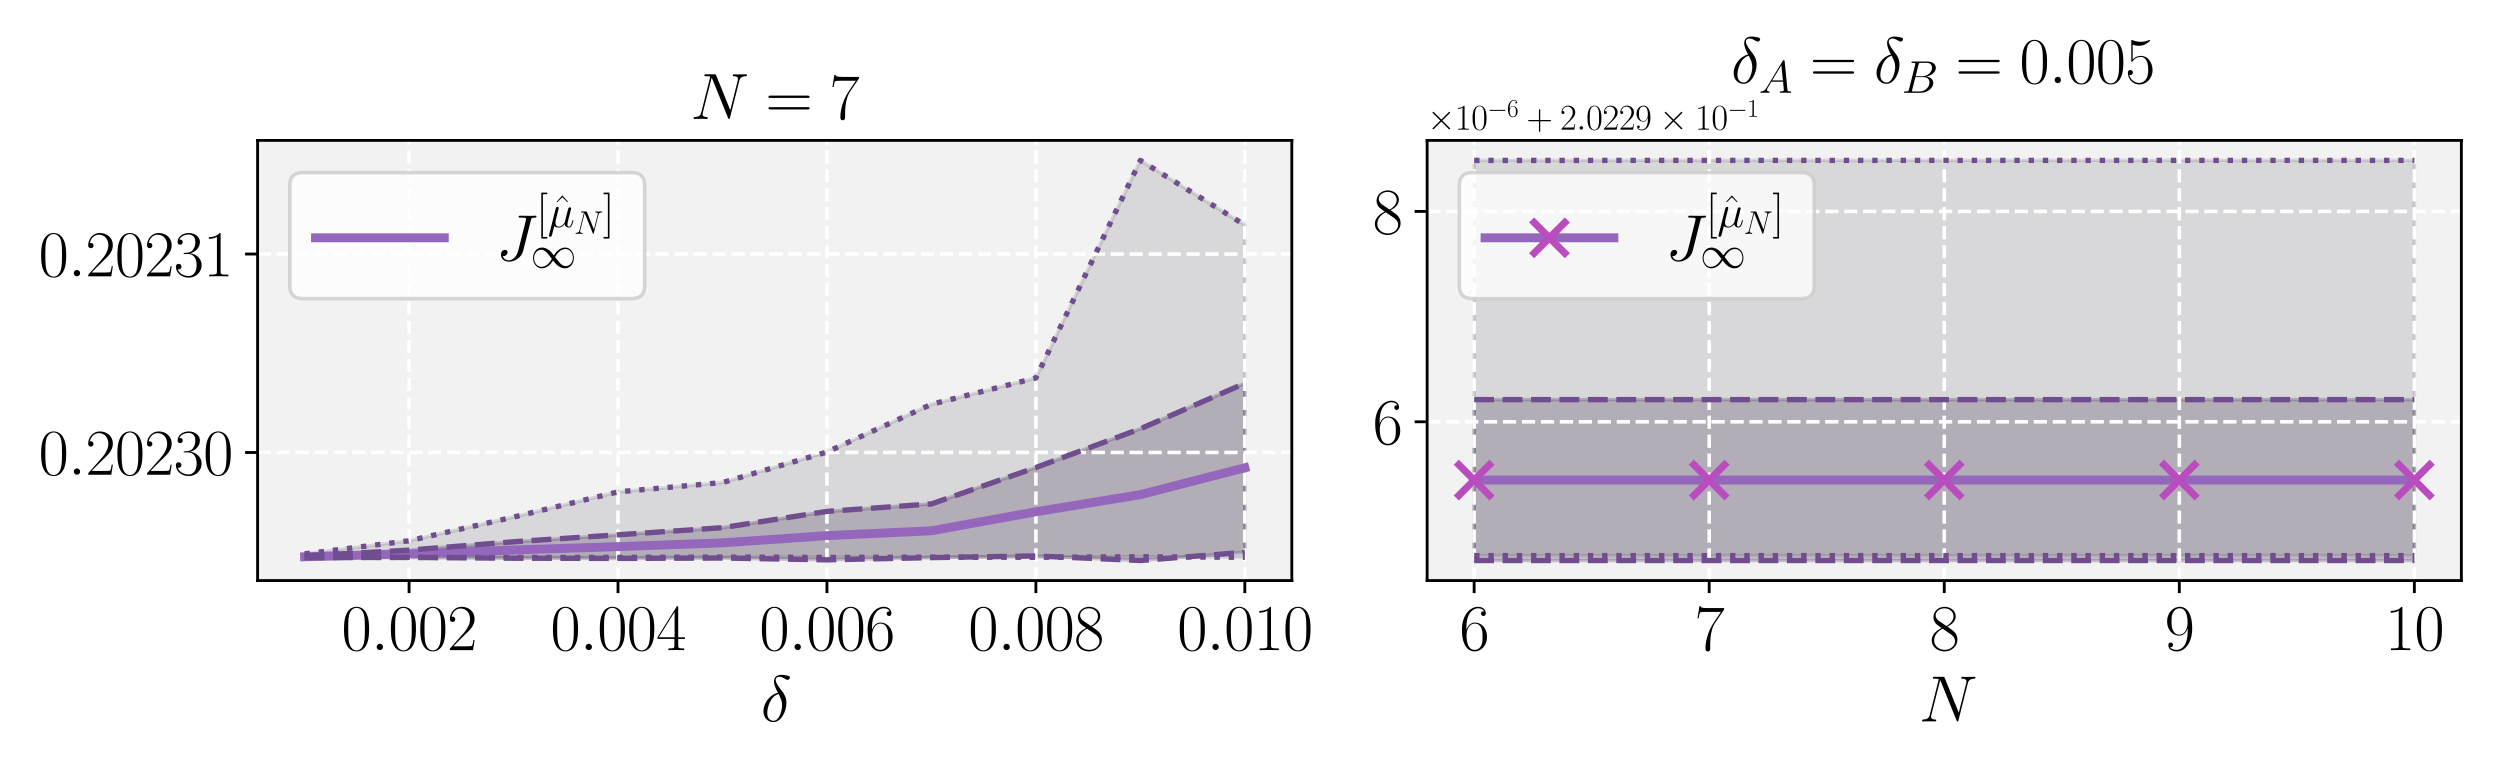 <?xml version="1.0" encoding="utf-8" standalone="no"?>
<!DOCTYPE svg PUBLIC "-//W3C//DTD SVG 1.1//EN"
        "http://www.w3.org/Graphics/SVG/1.1/DTD/svg11.dtd">
<svg xmlns:xlink="http://www.w3.org/1999/xlink" width="698.991pt" height="216pt" viewBox="0 0 698.991 216"
     xmlns="http://www.w3.org/2000/svg" version="1.1">
    <defs>
        <style type="text/css">*{stroke-linejoin: round; stroke-linecap: butt}</style>
    </defs>
    <g id="figure_1">
        <g id="patch_1">
            <path d="M 0 216
L 698.991 216 
L 698.991 0 
L 0 0 
z
" style="fill: #ffffff"/>
        </g>
        <g id="axes_1">
            <g id="patch_2">
                <path d="M 72.023 162.317
L 361.191 162.317 
L 361.191 39.256 
L 72.023 39.256 
z
" style="fill: #f2f2f2"/>
            </g>
            <g id="PolyCollection_1">
                <defs>
                    <path id="me12cb86f94" d="M 85.167 -60.552
L 85.167 -60.111 
L 114.376 -60.15 
L 143.585 -59.923 
L 172.794 -59.869 
L 202.003 -59.977 
L 231.212 -59.471 
L 260.421 -60.09 
L 289.63 -60.559 
L 318.838 -59.276 
L 348.047 -61.599 
L 348.047 -108.825 
L 348.047 -108.825 
L 318.838 -96.124 
L 289.63 -85.285 
L 260.421 -75.104 
L 231.212 -73.015 
L 202.003 -68.464 
L 172.794 -66.467 
L 143.585 -64.523 
L 114.376 -62.183 
L 85.167 -60.552 
z
" style="stroke: #4a345e; stroke-opacity: 0.25"/>
                </defs>
                <g clip-path="url(#p06b881991a)">
                    <use xlink:href="#me12cb86f94" x="0" y="216"
                         style="fill: #4a345e; fill-opacity: 0.25; stroke: #4a345e; stroke-opacity: 0.25"/>
                </g>
            </g>
            <g id="PolyCollection_2">
                <defs>
                    <path id="m1a2df7c829" d="M 85.167 -61.144
L 85.167 -60.144 
L 114.376 -60.16 
L 143.585 -60.147 
L 172.794 -60.153 
L 202.003 -60.238 
L 231.212 -60.16 
L 260.421 -60.217 
L 289.63 -60.178 
L 318.838 -60.336 
L 348.047 -60.175 
L 348.047 -153.079 
L 348.047 -153.079 
L 318.838 -171.15 
L 289.63 -110.318 
L 260.421 -102.959 
L 231.212 -89.608 
L 202.003 -81.082 
L 172.794 -78.477 
L 143.585 -71.427 
L 114.376 -64.804 
L 85.167 -61.144 
z
" style="stroke: #251a2f; stroke-opacity: 0.125"/>
                </defs>
                <g clip-path="url(#p06b881991a)">
                    <use xlink:href="#m1a2df7c829" x="0" y="216"
                         style="fill: #251a2f; fill-opacity: 0.125; stroke: #251a2f; stroke-opacity: 0.125"/>
                </g>
            </g>
            <g id="matplotlib.axis_1">
                <g id="xtick_1">
                    <g id="line2d_1">
                        <path d="M 114.376 162.317
L 114.376 39.256 
" clip-path="url(#p06b881991a)" style="fill: none; stroke-dasharray: 3.7,1.6; stroke-dashoffset: 0; stroke: #ffffff"/>
                    </g>
                    <g id="line2d_2">
                        <defs>
                            <path id="me70dc3db32" d="M 0 0
L 0 3.5 
" style="stroke: #000000; stroke-width: 0.8"/>
                        </defs>
                        <g>
                            <use xlink:href="#me70dc3db32" x="114.376" y="162.317"
                                 style="stroke: #000000; stroke-width: 0.8"/>
                        </g>
                    </g>
                    <g id="text_1">
                        <!-- $\mathdefault{0.002}$ -->
                        <g transform="translate(95.489 181.771) scale(0.18 -0.18)">
                            <defs>
                                <path id="CMR17-30" d="M 2688 2038
C 2688 2430 2682 3099 2413 3613 
C 2176 4063 1798 4224 1466 4224 
C 1158 4224 768 4082 525 3620 
C 269 3137 243 2539 243 2038 
C 243 1671 250 1112 448 623 
C 723 -39 1216 -128 1466 -128 
C 1760 -128 2208 -7 2470 604 
C 2662 1048 2688 1568 2688 2038 
z
M 1466 -26 
C 1056 -26 813 328 723 816 
C 653 1196 653 1749 653 2109 
C 653 2604 653 3015 736 3407 
C 858 3954 1216 4121 1466 4121 
C 1728 4121 2067 3947 2189 3420 
C 2272 3054 2278 2623 2278 2109 
C 2278 1691 2278 1176 2202 797 
C 2067 96 1690 -26 1466 -26 
z
" transform="scale(0.016)"/>
                                <path id="CMMI12-3a" d="M 1178 307
C 1178 492 1024 620 870 620 
C 685 620 557 467 557 313 
C 557 128 710 0 864 0 
C 1050 0 1178 153 1178 307 
z
" transform="scale(0.016)"/>
                                <path id="CMR17-32" d="M 2669 990
L 2554 990 
C 2490 537 2438 460 2413 422 
C 2381 371 1920 371 1830 371 
L 602 371 
C 832 620 1280 1073 1824 1596 
C 2214 1966 2669 2400 2669 3033 
C 2669 3788 2067 4224 1395 4224 
C 691 4224 262 3603 262 3027 
C 262 2777 448 2745 525 2745 
C 589 2745 781 2783 781 3007 
C 781 3206 614 3264 525 3264 
C 486 3264 448 3257 422 3244 
C 544 3788 915 4057 1306 4057 
C 1862 4057 2227 3616 2227 3033 
C 2227 2477 1901 1998 1536 1583 
L 262 147 
L 262 0 
L 2515 0 
L 2669 990 
z
" transform="scale(0.016)"/>
                            </defs>
                            <use xlink:href="#CMR17-30" transform="scale(0.996)"/>
                            <use xlink:href="#CMMI12-3a" transform="translate(45.69 0) scale(0.996)"/>
                            <use xlink:href="#CMR17-30" transform="translate(72.788 0) scale(0.996)"/>
                            <use xlink:href="#CMR17-30" transform="translate(118.478 0) scale(0.996)"/>
                            <use xlink:href="#CMR17-32" transform="translate(164.169 0) scale(0.996)"/>
                        </g>
                    </g>
                </g>
                <g id="xtick_2">
                    <g id="line2d_3">
                        <path d="M 172.794 162.317
L 172.794 39.256 
" clip-path="url(#p06b881991a)" style="fill: none; stroke-dasharray: 3.7,1.6; stroke-dashoffset: 0; stroke: #ffffff"/>
                    </g>
                    <g id="line2d_4">
                        <g>
                            <use xlink:href="#me70dc3db32" x="172.794" y="162.317"
                                 style="stroke: #000000; stroke-width: 0.8"/>
                        </g>
                    </g>
                    <g id="text_2">
                        <!-- $\mathdefault{0.004}$ -->
                        <g transform="translate(153.907 181.771) scale(0.18 -0.18)">
                            <defs>
                                <path id="CMR17-34" d="M 2150 4147
C 2150 4281 2144 4288 2029 4288 
L 128 1254 
L 128 1088 
L 1779 1088 
L 1779 460 
C 1779 230 1766 166 1318 166 
L 1197 166 
L 1197 0 
C 1402 12 1747 12 1965 12 
C 2182 12 2528 12 2733 0 
L 2733 166 
L 2611 166 
C 2163 166 2150 230 2150 460 
L 2150 1088 
L 2803 1088 
L 2803 1254 
L 2150 1254 
L 2150 4147 
z
M 1798 3723 
L 1798 1254 
L 256 1254 
L 1798 3723 
z
" transform="scale(0.016)"/>
                            </defs>
                            <use xlink:href="#CMR17-30" transform="scale(0.996)"/>
                            <use xlink:href="#CMMI12-3a" transform="translate(45.69 0) scale(0.996)"/>
                            <use xlink:href="#CMR17-30" transform="translate(72.788 0) scale(0.996)"/>
                            <use xlink:href="#CMR17-30" transform="translate(118.478 0) scale(0.996)"/>
                            <use xlink:href="#CMR17-34" transform="translate(164.169 0) scale(0.996)"/>
                        </g>
                    </g>
                </g>
                <g id="xtick_3">
                    <g id="line2d_5">
                        <path d="M 231.212 162.317
L 231.212 39.256 
" clip-path="url(#p06b881991a)" style="fill: none; stroke-dasharray: 3.7,1.6; stroke-dashoffset: 0; stroke: #ffffff"/>
                    </g>
                    <g id="line2d_6">
                        <g>
                            <use xlink:href="#me70dc3db32" x="231.212" y="162.317"
                                 style="stroke: #000000; stroke-width: 0.8"/>
                        </g>
                    </g>
                    <g id="text_3">
                        <!-- $\mathdefault{0.006}$ -->
                        <g transform="translate(212.324 181.771) scale(0.18 -0.18)">
                            <defs>
                                <path id="CMR17-36" d="M 678 2198
C 678 3712 1395 4076 1811 4076 
C 1946 4076 2272 4049 2400 3782 
C 2298 3782 2106 3782 2106 3558 
C 2106 3385 2246 3328 2336 3328 
C 2394 3328 2566 3353 2566 3571 
C 2566 3987 2246 4224 1805 4224 
C 1043 4224 243 3411 243 2011 
C 243 257 966 -128 1478 -128 
C 2099 -128 2688 431 2688 1295 
C 2688 2101 2170 2688 1517 2688 
C 1126 2688 838 2430 678 1979 
L 678 2198 
z
M 1478 25 
C 691 25 691 1212 691 1450 
C 691 1914 909 2585 1504 2585 
C 1613 2585 1926 2585 2138 2140 
C 2253 1889 2253 1624 2253 1302 
C 2253 954 2253 696 2118 438 
C 1978 173 1773 25 1478 25 
z
" transform="scale(0.016)"/>
                            </defs>
                            <use xlink:href="#CMR17-30" transform="scale(0.996)"/>
                            <use xlink:href="#CMMI12-3a" transform="translate(45.69 0) scale(0.996)"/>
                            <use xlink:href="#CMR17-30" transform="translate(72.788 0) scale(0.996)"/>
                            <use xlink:href="#CMR17-30" transform="translate(118.478 0) scale(0.996)"/>
                            <use xlink:href="#CMR17-36" transform="translate(164.169 0) scale(0.996)"/>
                        </g>
                    </g>
                </g>
                <g id="xtick_4">
                    <g id="line2d_7">
                        <path d="M 289.63 162.317
L 289.63 39.256 
" clip-path="url(#p06b881991a)" style="fill: none; stroke-dasharray: 3.7,1.6; stroke-dashoffset: 0; stroke: #ffffff"/>
                    </g>
                    <g id="line2d_8">
                        <g>
                            <use xlink:href="#me70dc3db32" x="289.63" y="162.317"
                                 style="stroke: #000000; stroke-width: 0.8"/>
                        </g>
                    </g>
                    <g id="text_4">
                        <!-- $\mathdefault{0.008}$ -->
                        <g transform="translate(270.742 181.771) scale(0.18 -0.18)">
                            <defs>
                                <path id="CMR17-38" d="M 1741 2289
C 2144 2494 2554 2803 2554 3298 
C 2554 3884 1990 4224 1472 4224 
C 890 4224 378 3800 378 3215 
C 378 3054 416 2777 666 2533 
C 730 2469 998 2276 1171 2154 
C 883 2006 211 1652 211 945 
C 211 282 838 -128 1459 -128 
C 2144 -128 2720 366 2720 1022 
C 2720 1607 2330 1877 2074 2051 
L 1741 2289 
z
M 902 2855 
C 851 2887 595 3086 595 3388 
C 595 3781 998 4076 1459 4076 
C 1965 4076 2336 3716 2336 3298 
C 2336 2700 1670 2359 1638 2359 
C 1632 2359 1626 2359 1574 2398 
L 902 2855 
z
M 2080 1536 
C 2176 1466 2483 1253 2483 861 
C 2483 385 2010 25 1472 25 
C 890 25 448 443 448 951 
C 448 1459 838 1884 1280 2083 
L 2080 1536 
z
" transform="scale(0.016)"/>
                            </defs>
                            <use xlink:href="#CMR17-30" transform="scale(0.996)"/>
                            <use xlink:href="#CMMI12-3a" transform="translate(45.69 0) scale(0.996)"/>
                            <use xlink:href="#CMR17-30" transform="translate(72.788 0) scale(0.996)"/>
                            <use xlink:href="#CMR17-30" transform="translate(118.478 0) scale(0.996)"/>
                            <use xlink:href="#CMR17-38" transform="translate(164.169 0) scale(0.996)"/>
                        </g>
                    </g>
                </g>
                <g id="xtick_5">
                    <g id="line2d_9">
                        <path d="M 348.047 162.317
L 348.047 39.256 
" clip-path="url(#p06b881991a)" style="fill: none; stroke-dasharray: 3.7,1.6; stroke-dashoffset: 0; stroke: #ffffff"/>
                    </g>
                    <g id="line2d_10">
                        <g>
                            <use xlink:href="#me70dc3db32" x="348.047" y="162.317"
                                 style="stroke: #000000; stroke-width: 0.8"/>
                        </g>
                    </g>
                    <g id="text_5">
                        <!-- $\mathdefault{0.010}$ -->
                        <g transform="translate(329.16 181.771) scale(0.18 -0.18)">
                            <defs>
                                <path id="CMR17-31" d="M 1702 4083
C 1702 4217 1696 4224 1606 4224 
C 1357 3927 979 3833 621 3820 
C 602 3820 570 3820 563 3808 
C 557 3795 557 3782 557 3648 
C 755 3648 1088 3686 1344 3839 
L 1344 467 
C 1344 243 1331 166 781 166 
L 589 166 
L 589 0 
C 896 6 1216 12 1523 12 
C 1830 12 2150 6 2458 0 
L 2458 166 
L 2266 166 
C 1715 166 1702 236 1702 467 
L 1702 4083 
z
" transform="scale(0.016)"/>
                            </defs>
                            <use xlink:href="#CMR17-30" transform="scale(0.996)"/>
                            <use xlink:href="#CMMI12-3a" transform="translate(45.69 0) scale(0.996)"/>
                            <use xlink:href="#CMR17-30" transform="translate(72.788 0) scale(0.996)"/>
                            <use xlink:href="#CMR17-31" transform="translate(118.478 0) scale(0.996)"/>
                            <use xlink:href="#CMR17-30" transform="translate(164.169 0) scale(0.996)"/>
                        </g>
                    </g>
                </g>
                <g id="text_6">
                    <!-- $\delta$ -->
                    <g transform="translate(212.719 201.712) scale(0.18 -0.18)">
                        <defs>
                            <path id="CMMI12-e" d="M 1664 2795
C 845 2597 256 1748 256 1001 
C 256 319 717 -64 1229 -64 
C 1984 -64 2496 970 2496 1818 
C 2496 2393 2227 2743 2067 2954 
C 1830 3254 1446 3745 1446 4052 
C 1446 4160 1530 4352 1811 4352 
C 2010 4352 2131 4281 2323 4173 
C 2381 4134 2528 4052 2611 4052 
C 2746 4052 2842 4186 2842 4288 
C 2842 4409 2746 4428 2522 4480 
C 2221 4544 2131 4544 2022 4544 
C 1914 4544 1286 4544 1286 3892 
C 1286 3579 1446 3216 1664 2795 
z
M 1734 2673 
C 1978 2169 2074 1978 2074 1563 
C 2074 1065 1805 64 1235 64 
C 986 64 627 229 627 823 
C 627 1238 864 2444 1734 2673 
z
" transform="scale(0.016)"/>
                        </defs>
                        <use xlink:href="#CMMI12-e" transform="scale(0.996)"/>
                    </g>
                </g>
            </g>
            <g id="matplotlib.axis_2">
                <g id="ytick_1">
                    <g id="line2d_11">
                        <path d="M 72.023 126.513
L 361.191 126.513 
" clip-path="url(#p06b881991a)" style="fill: none; stroke-dasharray: 3.7,1.6; stroke-dashoffset: 0; stroke: #ffffff"/>
                    </g>
                    <g id="line2d_12">
                        <defs>
                            <path id="me71871773c" d="M 0 0
L -3.5 0 
" style="stroke: #000000; stroke-width: 0.8"/>
                        </defs>
                        <g>
                            <use xlink:href="#me71871773c" x="72.023" y="126.513"
                                 style="stroke: #000000; stroke-width: 0.8"/>
                        </g>
                    </g>
                    <g id="text_7">
                        <!-- $\mathdefault{0.20230}$ -->
                        <g transform="translate(10.8 132.74) scale(0.18 -0.18)">
                            <defs>
                                <path id="CMR17-33" d="M 1414 2176
C 1984 2176 2234 1673 2234 1094 
C 2234 322 1824 25 1453 25 
C 1114 25 563 193 390 691 
C 422 678 454 678 486 678 
C 640 678 755 780 755 947 
C 755 1132 614 1216 486 1216 
C 378 1216 211 1164 211 927 
C 211 335 787 -128 1466 -128 
C 2176 -128 2720 432 2720 1087 
C 2720 1718 2208 2176 1600 2246 
C 2086 2347 2554 2776 2554 3353 
C 2554 3856 2048 4224 1472 4224 
C 890 4224 378 3862 378 3347 
C 378 3123 544 3084 627 3084 
C 762 3084 877 3167 877 3334 
C 877 3500 762 3584 627 3584 
C 602 3584 570 3584 544 3571 
C 730 3999 1235 4076 1459 4076 
C 1683 4076 2106 3966 2106 3347 
C 2106 3167 2080 2851 1862 2574 
C 1670 2329 1453 2316 1242 2297 
C 1210 2297 1062 2284 1037 2284 
C 992 2278 966 2272 966 2227 
C 966 2182 973 2176 1101 2176 
L 1414 2176 
z
" transform="scale(0.016)"/>
                            </defs>
                            <use xlink:href="#CMR17-30" transform="scale(0.996)"/>
                            <use xlink:href="#CMMI12-3a" transform="translate(45.69 0) scale(0.996)"/>
                            <use xlink:href="#CMR17-32" transform="translate(72.788 0) scale(0.996)"/>
                            <use xlink:href="#CMR17-30" transform="translate(118.478 0) scale(0.996)"/>
                            <use xlink:href="#CMR17-32" transform="translate(164.169 0) scale(0.996)"/>
                            <use xlink:href="#CMR17-33" transform="translate(209.859 0) scale(0.996)"/>
                            <use xlink:href="#CMR17-30" transform="translate(255.55 0) scale(0.996)"/>
                        </g>
                    </g>
                </g>
                <g id="ytick_2">
                    <g id="line2d_13">
                        <path d="M 72.023 71.034
L 361.191 71.034 
" clip-path="url(#p06b881991a)" style="fill: none; stroke-dasharray: 3.7,1.6; stroke-dashoffset: 0; stroke: #ffffff"/>
                    </g>
                    <g id="line2d_14">
                        <g>
                            <use xlink:href="#me71871773c" x="72.023" y="71.034"
                                 style="stroke: #000000; stroke-width: 0.8"/>
                        </g>
                    </g>
                    <g id="text_8">
                        <!-- $\mathdefault{0.20231}$ -->
                        <g transform="translate(10.8 77.261) scale(0.18 -0.18)">
                            <use xlink:href="#CMR17-30" transform="scale(0.996)"/>
                            <use xlink:href="#CMMI12-3a" transform="translate(45.69 0) scale(0.996)"/>
                            <use xlink:href="#CMR17-32" transform="translate(72.788 0) scale(0.996)"/>
                            <use xlink:href="#CMR17-30" transform="translate(118.478 0) scale(0.996)"/>
                            <use xlink:href="#CMR17-32" transform="translate(164.169 0) scale(0.996)"/>
                            <use xlink:href="#CMR17-33" transform="translate(209.859 0) scale(0.996)"/>
                            <use xlink:href="#CMR17-31" transform="translate(255.55 0) scale(0.996)"/>
                        </g>
                    </g>
                </g>
            </g>
            <g id="line2d_15">
                <path d="M 85.167 155.668
L 114.376 154.834 
L 143.585 153.777 
L 172.794 152.832 
L 202.003 151.779 
L 231.212 149.757 
L 260.421 148.403 
L 289.63 143.078 
L 318.838 138.3 
L 348.047 130.788 
" clip-path="url(#p06b881991a)" style="fill: none; stroke: #9467bd; stroke-width: 2.5; stroke-linecap: square"/>
            </g>
            <g id="line2d_16">
                <path d="M 85.167 155.856
L 114.376 155.84 
L 143.585 155.853 
L 172.794 155.847 
L 202.003 155.762 
L 231.212 155.84 
L 260.421 155.783 
L 289.63 155.822 
L 318.838 155.664 
L 348.047 155.825 
" clip-path="url(#p06b881991a)"
                      style="fill: none; stroke-dasharray: 1.5,2.475; stroke-dashoffset: 0; stroke: #6f4d8e; stroke-width: 1.5"/>
            </g>
            <g id="line2d_17">
                <path d="M 85.167 154.856
L 114.376 151.196 
L 143.585 144.573 
L 172.794 137.523 
L 202.003 134.918 
L 231.212 126.392 
L 260.421 113.041 
L 289.63 105.682 
L 318.838 44.85 
L 348.047 62.921 
" clip-path="url(#p06b881991a)"
                      style="fill: none; stroke-dasharray: 1.5,2.475; stroke-dashoffset: 0; stroke: #6f4d8e; stroke-width: 1.5"/>
            </g>
            <g id="line2d_18">
                <path d="M 85.167 155.889
L 114.376 155.85 
L 143.585 156.077 
L 172.794 156.131 
L 202.003 156.023 
L 231.212 156.529 
L 260.421 155.91 
L 289.63 155.441 
L 318.838 156.724 
L 348.047 154.401 
" clip-path="url(#p06b881991a)"
                      style="fill: none; stroke-dasharray: 5.55,2.4; stroke-dashoffset: 0; stroke: #6f4d8e; stroke-width: 1.5"/>
            </g>
            <g id="line2d_19">
                <path d="M 85.167 155.448
L 114.376 153.817 
L 143.585 151.477 
L 172.794 149.533 
L 202.003 147.536 
L 231.212 142.985 
L 260.421 140.896 
L 289.63 130.715 
L 318.838 119.876 
L 348.047 107.175 
" clip-path="url(#p06b881991a)"
                      style="fill: none; stroke-dasharray: 5.55,2.4; stroke-dashoffset: 0; stroke: #6f4d8e; stroke-width: 1.5"/>
            </g>
            <g id="patch_3">
                <path d="M 72.023 162.317
L 72.023 39.256 
" style="fill: none; stroke: #000000; stroke-width: 0.8; stroke-linejoin: miter; stroke-linecap: square"/>
            </g>
            <g id="patch_4">
                <path d="M 361.191 162.317
L 361.191 39.256 
" style="fill: none; stroke: #000000; stroke-width: 0.8; stroke-linejoin: miter; stroke-linecap: square"/>
            </g>
            <g id="patch_5">
                <path d="M 72.023 162.317
L 361.191 162.317 
" style="fill: none; stroke: #000000; stroke-width: 0.8; stroke-linejoin: miter; stroke-linecap: square"/>
            </g>
            <g id="patch_6">
                <path d="M 72.023 39.256
L 361.191 39.256 
" style="fill: none; stroke: #000000; stroke-width: 0.8; stroke-linejoin: miter; stroke-linecap: square"/>
            </g>
            <g id="text_9">
                <!-- $N = 7$ -->
                <g transform="translate(193.093 33.256) scale(0.18 -0.18)">
                    <defs>
                        <path id="CMMI12-4e" d="M 4736 3682
C 4806 3956 4909 4147 5395 4166 
C 5414 4166 5491 4172 5491 4281 
C 5491 4352 5434 4352 5408 4352 
C 5280 4352 4954 4339 4826 4339 
L 4518 4339 
C 4429 4339 4314 4352 4224 4352 
C 4186 4352 4109 4352 4109 4230 
C 4109 4166 4160 4166 4205 4166 
C 4589 4153 4614 4007 4614 3892 
C 4614 3835 4608 3816 4589 3726 
L 3866 854 
L 2496 4243 
C 2451 4345 2445 4352 2304 4352 
L 1523 4352 
C 1395 4352 1338 4352 1338 4230 
C 1338 4166 1382 4166 1504 4166 
C 1536 4166 1914 4166 1914 4109 
C 1914 4096 1901 4045 1894 4026 
L 1043 650 
C 966 338 813 204 390 185 
C 358 185 294 179 294 64 
C 294 0 358 0 378 0 
C 506 0 832 12 960 12 
L 1267 12 
C 1357 12 1466 0 1555 0 
C 1600 0 1670 0 1670 121 
C 1670 179 1606 185 1581 185 
C 1370 191 1165 230 1165 459 
C 1165 510 1178 567 1190 618 
L 2054 4026 
C 2093 3962 2093 3949 2118 3892 
L 3642 115 
C 3674 38 3686 0 3744 0 
C 3808 0 3814 19 3840 128 
L 4736 3682 
z
" transform="scale(0.016)"/>
                        <path id="CMR17-3d" d="M 4115 2048
C 4211 2048 4307 2048 4307 2156 
C 4307 2272 4198 2272 4090 2272 
L 512 2272 
C 403 2272 294 2272 294 2156 
C 294 2048 390 2048 486 2048 
L 4115 2048 
z
M 4090 927 
C 4198 927 4307 927 4307 1043 
C 4307 1152 4211 1152 4115 1152 
L 486 1152 
C 390 1152 294 1152 294 1043 
C 294 927 403 927 512 927 
L 4090 927 
z
" transform="scale(0.016)"/>
                        <path id="CMR17-37" d="M 2886 3955
L 2886 4096 
L 1382 4096 
C 634 4096 621 4166 595 4288 
L 480 4288 
L 294 3104 
L 410 3104 
C 429 3226 474 3552 550 3673 
C 589 3724 1062 3724 1171 3724 
L 2579 3724 
L 1869 2670 
C 1395 1961 1069 1003 1069 166 
C 1069 89 1069 -128 1299 -128 
C 1530 -128 1530 89 1530 172 
L 1530 466 
C 1530 1514 1709 2204 2003 2644 
L 2886 3955 
z
" transform="scale(0.016)"/>
                    </defs>
                    <use xlink:href="#CMMI12-4e" transform="scale(0.996)"/>
                    <use xlink:href="#CMR17-3d" transform="translate(116.196 0) scale(0.996)"/>
                    <use xlink:href="#CMR17-37" transform="translate(215.585 0) scale(0.996)"/>
                </g>
            </g>
            <g id="legend_1">
                <g id="patch_7">
                    <path d="M 84.623 83.483
L 176.646 83.483 
Q 180.246 83.483 180.246 79.883 
L 180.246 51.856 
Q 180.246 48.256 176.646 48.256 
L 84.623 48.256 
Q 81.023 48.256 81.023 51.856 
L 81.023 79.883 
Q 81.023 83.483 84.623 83.483 
z
" style="fill: #ffffff; opacity: 0.8; stroke: #cccccc; stroke-linejoin: miter"/>
                </g>
                <g id="line2d_20">
                    <path d="M 88.223 66.495
L 106.223 66.495 
L 124.223 66.495 
" style="fill: none; stroke: #9467bd; stroke-width: 2.5; stroke-linecap: square"/>
                </g>
                <g id="text_10">
                    <!-- $J^{[\hat{\mu}_N]}_{\infty}$ -->
                    <g transform="translate(138.623 72.795) scale(0.18 -0.18)">
                        <defs>
                            <path id="CMMI12-4a" d="M 3418 3911
C 3469 4102 3482 4166 3795 4166 
C 3898 4166 3962 4166 3962 4281 
C 3962 4352 3904 4352 3878 4352 
C 3770 4352 3648 4339 3533 4339 
L 3181 4339 
C 2912 4339 2630 4352 2362 4352 
C 2304 4352 2227 4352 2227 4236 
C 2227 4172 2278 4172 2278 4166 
L 2438 4166 
C 2950 4166 2950 4115 2950 4019 
C 2950 4013 2950 3968 2925 3866 
L 2189 953 
C 2022 304 1594 0 1286 0 
C 1069 0 762 99 685 428 
C 710 422 742 415 768 415 
C 979 415 1146 601 1146 787 
C 1146 889 1082 1024 890 1024 
C 774 1024 506 959 506 543 
C 506 149 838 -128 1299 -128 
C 1882 -128 2509 304 2662 908 
L 3418 3911 
z
" transform="scale(0.016)"/>
                            <path id="CMR17-5b" d="M 1504 -1600
L 1504 -1376 
L 902 -1376 
L 902 4575 
L 1504 4575 
L 1504 4800 
L 678 4800 
L 678 -1600 
L 1504 -1600 
z
" transform="scale(0.016)"/>
                            <path id="CMR17-5e" d="M 1466 4416
L 678 3532 
L 755 3456 
L 1466 4159 
L 2176 3456 
L 2253 3532 
L 1466 4416 
z
" transform="scale(0.016)"/>
                            <path id="CMMI12-16" d="M 922 140
C 1082 -7 1318 -64 1536 -64 
C 1946 -64 2227 210 2374 408 
C 2438 70 2707 -64 2931 -64 
C 3123 -64 3277 51 3392 281 
C 3494 498 3584 887 3584 913 
C 3584 944 3558 970 3520 970 
C 3462 970 3456 938 3430 842 
C 3334 466 3213 64 2950 64 
C 2765 64 2752 229 2752 357 
C 2752 504 2810 734 2854 925 
L 3034 1615 
C 3059 1736 3130 2023 3162 2138 
C 3200 2291 3270 2566 3270 2591 
C 3270 2687 3194 2752 3098 2752 
C 3040 2752 2906 2726 2854 2534 
L 2406 759 
C 2374 632 2374 619 2291 517 
C 2214 408 1965 64 1562 64 
C 1203 64 1088 325 1088 625 
C 1088 811 1146 1034 1171 1143 
L 1459 2292 
C 1491 2413 1542 2617 1542 2656 
C 1542 2758 1459 2816 1376 2816 
C 1318 2816 1178 2796 1126 2592 
L 198 -1085 
C 192 -1116 179 -1154 179 -1191 
C 179 -1287 256 -1351 352 -1351 
C 538 -1351 576 -1204 621 -1029 
L 922 140 
z
" transform="scale(0.016)"/>
                            <path id="CMR17-5d" d="M 915 4800
L 90 4800 
L 90 4575 
L 691 4575 
L 691 -1376 
L 90 -1376 
L 90 -1600 
L 915 -1600 
L 915 4800 
z
" transform="scale(0.016)"/>
                            <path id="CMSY10-31" d="M 3251 1736
C 2906 2170 2829 2266 2630 2426 
C 2272 2713 1914 2828 1587 2828 
C 838 2828 352 2126 352 1379 
C 352 645 826 -64 1562 -64 
C 2298 -64 2829 517 3142 1028 
C 3488 594 3565 498 3763 338 
C 4122 51 4480 -64 4806 -64 
C 5555 -64 6042 638 6042 1385 
C 6042 2119 5568 2828 4832 2828 
C 4096 2828 3565 2247 3251 1736 
z
M 3418 1519 
C 3680 1979 4154 2624 4877 2624 
C 5555 2624 5901 1960 5901 1385 
C 5901 760 5472 242 4909 242 
C 4538 242 4250 511 4115 645 
C 3955 817 3808 1015 3418 1519 
z
M 2976 1245 
C 2714 785 2240 140 1517 140 
C 838 140 493 804 493 1379 
C 493 2004 922 2521 1485 2521 
C 1856 2521 2144 2253 2278 2119 
C 2438 1947 2586 1749 2976 1245 
z
" transform="scale(0.016)"/>
                        </defs>
                        <use xlink:href="#CMMI12-4a" transform="scale(0.996)"/>
                        <use xlink:href="#CMR17-5b" transform="translate(63.143 51.692) scale(0.697)"/>
                        <use xlink:href="#CMR17-5e" transform="translate(86.999 51.696) scale(0.697)"/>
                        <use xlink:href="#CMMI12-16" transform="translate(80.552 51.692) scale(0.697)"/>
                        <use xlink:href="#CMMI12-4e" transform="translate(121.636 41.231) scale(0.498)"/>
                        <use xlink:href="#CMR17-5d" transform="translate(166.395 51.692) scale(0.697)"/>
                        <use xlink:href="#CMSY10-31" transform="translate(53.918 -11.65) scale(0.697)"/>
                    </g>
                </g>
            </g>
        </g>
        <g id="axes_2">
            <g id="patch_8">
                <path d="M 399.023 162.317
L 688.191 162.317 
L 688.191 39.256 
L 399.023 39.256 
z
" style="fill: #f2f2f2"/>
            </g>
            <g id="PolyCollection_3">
                <defs>
                    <path id="mdaee180b64" d="M 412.167 -104.263
L 412.167 -59.276 
L 477.887 -59.276 
L 543.607 -59.276 
L 609.327 -59.276 
L 675.047 -59.276 
L 675.047 -104.263 
L 675.047 -104.263 
L 609.327 -104.263 
L 543.607 -104.263 
L 477.887 -104.263 
L 412.167 -104.263 
z
" style="stroke: #4a345e; stroke-opacity: 0.25"/>
                </defs>
                <g clip-path="url(#p17a3d1d368)">
                    <use xlink:href="#mdaee180b64" x="0" y="216"
                         style="fill: #4a345e; fill-opacity: 0.25; stroke: #4a345e; stroke-opacity: 0.25"/>
                </g>
            </g>
            <g id="PolyCollection_4">
                <defs>
                    <path id="m7f1d680def" d="M 412.167 -171.147
L 412.167 -60.659 
L 477.887 -60.658 
L 543.607 -60.658 
L 609.327 -60.658 
L 675.047 -60.658 
L 675.047 -171.15 
L 675.047 -171.15 
L 609.327 -171.15 
L 543.607 -171.15 
L 477.887 -171.15 
L 412.167 -171.147 
z
" style="stroke: #251a2f; stroke-opacity: 0.125"/>
                </defs>
                <g clip-path="url(#p17a3d1d368)">
                    <use xlink:href="#m7f1d680def" x="0" y="216"
                         style="fill: #251a2f; fill-opacity: 0.125; stroke: #251a2f; stroke-opacity: 0.125"/>
                </g>
            </g>
            <g id="matplotlib.axis_3">
                <g id="xtick_6">
                    <g id="line2d_21">
                        <path d="M 412.167 162.317
L 412.167 39.256 
" clip-path="url(#p17a3d1d368)" style="fill: none; stroke-dasharray: 3.7,1.6; stroke-dashoffset: 0; stroke: #ffffff"/>
                    </g>
                    <g id="line2d_22">
                        <g>
                            <use xlink:href="#me70dc3db32" x="412.167" y="162.317"
                                 style="stroke: #000000; stroke-width: 0.8"/>
                        </g>
                    </g>
                    <g id="text_11">
                        <!-- $\mathdefault{6}$ -->
                        <g transform="translate(408.054 181.771) scale(0.18 -0.18)">
                            <use xlink:href="#CMR17-36" transform="scale(0.996)"/>
                        </g>
                    </g>
                </g>
                <g id="xtick_7">
                    <g id="line2d_23">
                        <path d="M 477.887 162.317
L 477.887 39.256 
" clip-path="url(#p17a3d1d368)" style="fill: none; stroke-dasharray: 3.7,1.6; stroke-dashoffset: 0; stroke: #ffffff"/>
                    </g>
                    <g id="line2d_24">
                        <g>
                            <use xlink:href="#me70dc3db32" x="477.887" y="162.317"
                                 style="stroke: #000000; stroke-width: 0.8"/>
                        </g>
                    </g>
                    <g id="text_12">
                        <!-- $\mathdefault{7}$ -->
                        <g transform="translate(473.774 181.771) scale(0.18 -0.18)">
                            <use xlink:href="#CMR17-37" transform="scale(0.996)"/>
                        </g>
                    </g>
                </g>
                <g id="xtick_8">
                    <g id="line2d_25">
                        <path d="M 543.607 162.317
L 543.607 39.256 
" clip-path="url(#p17a3d1d368)" style="fill: none; stroke-dasharray: 3.7,1.6; stroke-dashoffset: 0; stroke: #ffffff"/>
                    </g>
                    <g id="line2d_26">
                        <g>
                            <use xlink:href="#me70dc3db32" x="543.607" y="162.317"
                                 style="stroke: #000000; stroke-width: 0.8"/>
                        </g>
                    </g>
                    <g id="text_13">
                        <!-- $\mathdefault{8}$ -->
                        <g transform="translate(539.494 181.771) scale(0.18 -0.18)">
                            <use xlink:href="#CMR17-38" transform="scale(0.996)"/>
                        </g>
                    </g>
                </g>
                <g id="xtick_9">
                    <g id="line2d_27">
                        <path d="M 609.327 162.317
L 609.327 39.256 
" clip-path="url(#p17a3d1d368)" style="fill: none; stroke-dasharray: 3.7,1.6; stroke-dashoffset: 0; stroke: #ffffff"/>
                    </g>
                    <g id="line2d_28">
                        <g>
                            <use xlink:href="#me70dc3db32" x="609.327" y="162.317"
                                 style="stroke: #000000; stroke-width: 0.8"/>
                        </g>
                    </g>
                    <g id="text_14">
                        <!-- $\mathdefault{9}$ -->
                        <g transform="translate(605.215 181.771) scale(0.18 -0.18)">
                            <defs>
                                <path id="CMR17-39" d="M 2253 1871
C 2253 448 1670 25 1190 25 
C 1043 25 685 43 538 281 
C 704 256 826 345 826 505 
C 826 678 685 736 595 736 
C 538 736 365 710 365 492 
C 365 68 742 -128 1203 -128 
C 1939 -128 2688 665 2688 2090 
C 2688 3857 1971 4224 1485 4224 
C 851 4224 243 3664 243 2800 
C 243 2000 762 1408 1414 1408 
C 1952 1408 2189 1910 2253 2122 
L 2253 1871 
z
M 1427 1510 
C 1254 1510 1011 1542 813 1929 
C 678 2181 678 2477 678 2793 
C 678 3174 678 3438 858 3722 
C 947 3857 1114 4076 1485 4076 
C 2240 4076 2240 2909 2240 2651 
C 2240 2193 2035 1510 1427 1510 
z
" transform="scale(0.016)"/>
                            </defs>
                            <use xlink:href="#CMR17-39" transform="scale(0.996)"/>
                        </g>
                    </g>
                </g>
                <g id="xtick_10">
                    <g id="line2d_29">
                        <path d="M 675.047 162.317
L 675.047 39.256 
" clip-path="url(#p17a3d1d368)" style="fill: none; stroke-dasharray: 3.7,1.6; stroke-dashoffset: 0; stroke: #ffffff"/>
                    </g>
                    <g id="line2d_30">
                        <g>
                            <use xlink:href="#me70dc3db32" x="675.047" y="162.317"
                                 style="stroke: #000000; stroke-width: 0.8"/>
                        </g>
                    </g>
                    <g id="text_15">
                        <!-- $\mathdefault{10}$ -->
                        <g transform="translate(666.822 181.771) scale(0.18 -0.18)">
                            <use xlink:href="#CMR17-31" transform="scale(0.996)"/>
                            <use xlink:href="#CMR17-30" transform="translate(45.69 0) scale(0.996)"/>
                        </g>
                    </g>
                </g>
                <g id="text_16">
                    <!-- $N$ -->
                    <g transform="translate(536.576 201.712) scale(0.18 -0.18)">
                        <use xlink:href="#CMMI12-4e" transform="scale(0.996)"/>
                    </g>
                </g>
            </g>
            <g id="matplotlib.axis_4">
                <g id="ytick_3">
                    <g id="line2d_31">
                        <path d="M 399.023 117.933
L 688.191 117.933 
" clip-path="url(#p17a3d1d368)" style="fill: none; stroke-dasharray: 3.7,1.6; stroke-dashoffset: 0; stroke: #ffffff"/>
                    </g>
                    <g id="line2d_32">
                        <g>
                            <use xlink:href="#me71871773c" x="399.023" y="117.933"
                                 style="stroke: #000000; stroke-width: 0.8"/>
                        </g>
                    </g>
                    <g id="text_17">
                        <!-- $\mathdefault{6}$ -->
                        <g transform="translate(383.798 124.159) scale(0.18 -0.18)">
                            <use xlink:href="#CMR17-36" transform="scale(0.996)"/>
                        </g>
                    </g>
                </g>
                <g id="ytick_4">
                    <g id="line2d_33">
                        <path d="M 399.023 59.115
L 688.191 59.115 
" clip-path="url(#p17a3d1d368)" style="fill: none; stroke-dasharray: 3.7,1.6; stroke-dashoffset: 0; stroke: #ffffff"/>
                    </g>
                    <g id="line2d_34">
                        <g>
                            <use xlink:href="#me71871773c" x="399.023" y="59.115"
                                 style="stroke: #000000; stroke-width: 0.8"/>
                        </g>
                    </g>
                    <g id="text_18">
                        <!-- $\mathdefault{8}$ -->
                        <g transform="translate(383.798 65.342) scale(0.18 -0.18)">
                            <use xlink:href="#CMR17-38" transform="scale(0.996)"/>
                        </g>
                    </g>
                </g>
                <g id="text_19">
                    <!-- $\times\mathdefault{10^{−6}}\mathdefault{+2.0229 \times 10^{−1}}$ -->
                    <g transform="translate(399.023 36.256) scale(0.1 -0.1)">
                        <defs>
                            <path id="CMSY10-2" d="M 2490 1775
L 1210 3046 
C 1133 3123 1120 3136 1069 3136 
C 1005 3136 941 3078 941 3008 
C 941 2963 954 2950 1024 2880 
L 2304 1596 
L 1024 313 
C 954 243 941 230 941 185 
C 941 115 1005 57 1069 57 
C 1120 57 1133 70 1210 147 
L 2483 1418 
L 3808 95 
C 3821 89 3866 57 3904 57 
C 3981 57 4032 115 4032 185 
C 4032 198 4032 223 4013 255 
C 4006 268 2989 1271 2669 1596 
L 3840 2765 
C 3872 2803 3968 2886 4000 2925 
C 4006 2937 4032 2963 4032 3008 
C 4032 3078 3981 3136 3904 3136 
C 3853 3136 3827 3110 3757 3040 
L 2490 1775 
z
" transform="scale(0.016)"/>
                            <path id="CMSY10-0" d="M 4218 1472
C 4326 1472 4442 1472 4442 1600 
C 4442 1728 4326 1728 4218 1728 
L 755 1728 
C 646 1728 531 1728 531 1600 
C 531 1472 646 1472 755 1472 
L 4218 1472 
z
" transform="scale(0.016)"/>
                            <path id="CMR17-2b" d="M 2413 1472
L 4109 1472 
C 4198 1472 4307 1472 4307 1580 
C 4307 1696 4205 1696 4109 1696 
L 2413 1696 
L 2413 3385 
C 2413 3475 2413 3584 2304 3584 
C 2189 3584 2189 3481 2189 3385 
L 2189 1696 
L 493 1696 
C 403 1696 294 1696 294 1587 
C 294 1472 397 1472 493 1472 
L 2189 1472 
L 2189 -194 
C 2189 -282 2189 -391 2298 -391 
C 2413 -391 2413 -289 2413 -194 
L 2413 1472 
z
" transform="scale(0.016)"/>
                        </defs>
                        <use xlink:href="#CMSY10-2" transform="scale(0.996)"/>
                        <use xlink:href="#CMR17-31" transform="translate(77.487 0) scale(0.996)"/>
                        <use xlink:href="#CMR17-30" transform="translate(123.178 0) scale(0.996)"/>
                        <use xlink:href="#CMSY10-0" transform="translate(168.868 36.154) scale(0.697)"/>
                        <use xlink:href="#CMR17-36" transform="translate(223.109 36.154) scale(0.697)"/>
                        <use xlink:href="#CMR17-2b" transform="translate(277.73 0) scale(0.996)"/>
                        <use xlink:href="#CMR17-32" transform="translate(371.584 0) scale(0.996)"/>
                        <use xlink:href="#CMMI12-3a" transform="translate(417.274 0) scale(0.996)"/>
                        <use xlink:href="#CMR17-30" transform="translate(444.372 0) scale(0.996)"/>
                        <use xlink:href="#CMR17-32" transform="translate(490.062 0) scale(0.996)"/>
                        <use xlink:href="#CMR17-32" transform="translate(535.753 0) scale(0.996)"/>
                        <use xlink:href="#CMR17-39" transform="translate(581.443 0) scale(0.996)"/>
                        <use xlink:href="#CMSY10-2" transform="translate(649.273 0) scale(0.996)"/>
                        <use xlink:href="#CMR17-31" transform="translate(748.899 0) scale(0.996)"/>
                        <use xlink:href="#CMR17-30" transform="translate(794.59 0) scale(0.996)"/>
                        <use xlink:href="#CMSY10-0" transform="translate(840.28 36.154) scale(0.697)"/>
                        <use xlink:href="#CMR17-31" transform="translate(894.521 36.154) scale(0.697)"/>
                    </g>
                </g>
            </g>
            <g id="line2d_35">
                <path d="M 412.167 134.23
L 477.887 134.23 
L 543.607 134.23 
L 609.327 134.23 
L 675.047 134.23 
" clip-path="url(#p17a3d1d368)" style="fill: none; stroke: #9467bd; stroke-width: 2.5; stroke-linecap: square"/>
                <defs>
                    <path id="mea24aa4817" d="M -5 5
L 5 -5 
M -5 -5 
L 5 5 
" style="stroke: #b94dbd; stroke-width: 2"/>
                </defs>
                <g clip-path="url(#p17a3d1d368)">
                    <use xlink:href="#mea24aa4817" x="412.167" y="134.23"
                         style="fill: #6f81bd; stroke: #b94dbd; stroke-width: 2"/>
                    <use xlink:href="#mea24aa4817" x="477.887" y="134.23"
                         style="fill: #6f81bd; stroke: #b94dbd; stroke-width: 2"/>
                    <use xlink:href="#mea24aa4817" x="543.607" y="134.23"
                         style="fill: #6f81bd; stroke: #b94dbd; stroke-width: 2"/>
                    <use xlink:href="#mea24aa4817" x="609.327" y="134.23"
                         style="fill: #6f81bd; stroke: #b94dbd; stroke-width: 2"/>
                    <use xlink:href="#mea24aa4817" x="675.047" y="134.23"
                         style="fill: #6f81bd; stroke: #b94dbd; stroke-width: 2"/>
                </g>
            </g>
            <g id="line2d_36">
                <path d="M 412.167 155.341
L 477.887 155.342 
L 543.607 155.342 
L 609.327 155.342 
L 675.047 155.342 
" clip-path="url(#p17a3d1d368)"
                      style="fill: none; stroke-dasharray: 1.5,2.475; stroke-dashoffset: 0; stroke: #6f4d8e; stroke-width: 1.5"/>
            </g>
            <g id="line2d_37">
                <path d="M 412.167 44.853
L 477.887 44.85 
L 543.607 44.85 
L 609.327 44.85 
L 675.047 44.85 
" clip-path="url(#p17a3d1d368)"
                      style="fill: none; stroke-dasharray: 1.5,2.475; stroke-dashoffset: 0; stroke: #6f4d8e; stroke-width: 1.5"/>
            </g>
            <g id="line2d_38">
                <path d="M 412.167 156.724
L 477.887 156.724 
L 543.607 156.724 
L 609.327 156.724 
L 675.047 156.724 
" clip-path="url(#p17a3d1d368)"
                      style="fill: none; stroke-dasharray: 5.55,2.4; stroke-dashoffset: 0; stroke: #6f4d8e; stroke-width: 1.5"/>
            </g>
            <g id="line2d_39">
                <path d="M 412.167 111.737
L 477.887 111.737 
L 543.607 111.737 
L 609.327 111.737 
L 675.047 111.737 
" clip-path="url(#p17a3d1d368)"
                      style="fill: none; stroke-dasharray: 5.55,2.4; stroke-dashoffset: 0; stroke: #6f4d8e; stroke-width: 1.5"/>
            </g>
            <g id="patch_9">
                <path d="M 399.023 162.317
L 399.023 39.256 
" style="fill: none; stroke: #000000; stroke-width: 0.8; stroke-linejoin: miter; stroke-linecap: square"/>
            </g>
            <g id="patch_10">
                <path d="M 688.191 162.317
L 688.191 39.256 
" style="fill: none; stroke: #000000; stroke-width: 0.8; stroke-linejoin: miter; stroke-linecap: square"/>
            </g>
            <g id="patch_11">
                <path d="M 399.023 162.317
L 688.191 162.317 
" style="fill: none; stroke: #000000; stroke-width: 0.8; stroke-linejoin: miter; stroke-linecap: square"/>
            </g>
            <g id="patch_12">
                <path d="M 399.023 39.256
L 688.191 39.256 
" style="fill: none; stroke: #000000; stroke-width: 0.8; stroke-linejoin: miter; stroke-linecap: square"/>
            </g>
            <g id="text_20">
                <!-- $\delta_A = \delta_B = 0.005$ -->
                <g transform="translate(483.98 23.253) scale(0.18 -0.18)">
                    <defs>
                        <path id="CMMI12-41" d="M 1088 720
C 864 335 646 205 339 185 
C 269 179 218 179 218 64 
C 218 25 250 0 294 0 
C 410 0 698 12 813 12 
C 998 12 1203 0 1382 0 
C 1421 0 1498 0 1498 121 
C 1498 179 1446 185 1408 185 
C 1261 198 1139 250 1139 407 
C 1139 498 1178 570 1261 714 
L 1747 1536 
L 3379 1536 
C 3386 1477 3386 1425 3392 1366 
C 3411 1196 3488 518 3488 394 
C 3488 198 3162 185 3059 185 
C 2989 185 2918 185 2918 70 
C 2918 0 2976 0 3014 0 
C 3123 0 3251 12 3360 12 
L 3725 12 
C 4115 12 4397 0 4403 0 
C 4448 0 4518 0 4518 121 
C 4518 185 4461 185 4365 185 
C 4013 185 4006 244 3987 440 
L 3597 4403 
C 3584 4531 3558 4544 3488 4544 
C 3424 4544 3386 4531 3328 4435 
L 1088 720 
z
M 1856 1721 
L 3142 3831 
L 3360 1721 
L 1856 1721 
z
" transform="scale(0.016)"/>
                        <path id="CMMI12-42" d="M 2342 3915
C 2400 4153 2426 4166 2675 4166 
L 3507 4166 
C 4230 4166 4230 3547 4230 3489 
C 4230 2967 3712 2304 2867 2304 
L 1946 2304 
L 2342 3915 
z
M 3424 2252 
C 4122 2381 4755 2871 4755 3463 
C 4755 3966 4314 4352 3590 4352 
L 1536 4352 
C 1414 4352 1357 4352 1357 4230 
C 1357 4166 1414 4166 1510 4166 
C 1901 4166 1901 4114 1901 4043 
C 1901 4031 1901 3992 1875 3895 
L 1011 469 
C 954 248 941 185 493 185 
C 371 185 307 185 307 70 
C 307 0 346 0 474 0 
L 2669 0 
C 3648 0 4403 733 4403 1369 
C 4403 1886 3942 2201 3424 2252 
z
M 2515 185 
L 1651 185 
C 1562 185 1549 185 1510 191 
C 1440 198 1434 210 1434 261 
C 1434 305 1446 343 1459 399 
L 1907 2176 
L 3110 2176 
C 3866 2176 3866 1483 3866 1432 
C 3866 828 3309 185 2515 185 
z
" transform="scale(0.016)"/>
                        <path id="CMR17-35" d="M 730 3750
C 794 3724 1056 3641 1325 3641 
C 1920 3641 2246 3961 2432 4140 
C 2432 4191 2432 4224 2394 4224 
C 2387 4224 2374 4224 2323 4198 
C 2099 4102 1837 4032 1517 4032 
C 1325 4032 1037 4055 723 4191 
C 653 4224 640 4224 634 4224 
C 602 4224 595 4217 595 4090 
L 595 2231 
C 595 2113 595 2080 659 2080 
C 691 2080 704 2093 736 2139 
C 941 2435 1222 2560 1542 2560 
C 1766 2560 2246 2415 2246 1293 
C 2246 1087 2246 716 2054 422 
C 1894 159 1645 25 1370 25 
C 947 25 518 319 403 812 
C 429 806 480 793 506 793 
C 589 793 749 838 749 1036 
C 749 1209 627 1280 506 1280 
C 358 1280 262 1190 262 1011 
C 262 454 704 -128 1382 -128 
C 2042 -128 2669 441 2669 1267 
C 2669 2054 2170 2662 1549 2662 
C 1222 2662 947 2540 730 2304 
L 730 3750 
z
" transform="scale(0.016)"/>
                    </defs>
                    <use xlink:href="#CMMI12-e" transform="scale(0.996)"/>
                    <use xlink:href="#CMMI12-41" transform="translate(43.205 -14.944) scale(0.697)"/>
                    <use xlink:href="#CMR17-3d" transform="translate(122.567 0) scale(0.996)"/>
                    <use xlink:href="#CMMI12-e" transform="translate(221.956 0) scale(0.996)"/>
                    <use xlink:href="#CMMI12-42" transform="translate(265.161 -14.944) scale(0.697)"/>
                    <use xlink:href="#CMR17-3d" transform="translate(348.728 0) scale(0.996)"/>
                    <use xlink:href="#CMR17-30" transform="translate(448.117 0) scale(0.996)"/>
                    <use xlink:href="#CMMI12-3a" transform="translate(493.807 0) scale(0.996)"/>
                    <use xlink:href="#CMR17-30" transform="translate(520.904 0) scale(0.996)"/>
                    <use xlink:href="#CMR17-30" transform="translate(566.595 0) scale(0.996)"/>
                    <use xlink:href="#CMR17-35" transform="translate(612.285 0) scale(0.996)"/>
                </g>
            </g>
            <g id="legend_2">
                <g id="patch_13">
                    <path d="M 411.623 83.483
L 503.645 83.483 
Q 507.245 83.483 507.245 79.883 
L 507.245 51.856 
Q 507.245 48.256 503.645 48.256 
L 411.623 48.256 
Q 408.023 48.256 408.023 51.856 
L 408.023 79.883 
Q 408.023 83.483 411.623 83.483 
z
" style="fill: #ffffff; opacity: 0.8; stroke: #cccccc; stroke-linejoin: miter"/>
                </g>
                <g id="line2d_40">
                    <path d="M 415.223 66.495
L 433.223 66.495 
L 451.223 66.495 
" style="fill: none; stroke: #9467bd; stroke-width: 2.5; stroke-linecap: square"/>
                    <g>
                        <use xlink:href="#mea24aa4817" x="433.223" y="66.495"
                             style="fill: #6f81bd; stroke: #b94dbd; stroke-width: 2"/>
                    </g>
                </g>
                <g id="text_21">
                    <!-- $J^{[\hat{\mu}_N]}_{\infty}$ -->
                    <g transform="translate(465.623 72.795) scale(0.18 -0.18)">
                        <use xlink:href="#CMMI12-4a" transform="scale(0.996)"/>
                        <use xlink:href="#CMR17-5b" transform="translate(63.143 51.692) scale(0.697)"/>
                        <use xlink:href="#CMR17-5e" transform="translate(86.999 51.696) scale(0.697)"/>
                        <use xlink:href="#CMMI12-16" transform="translate(80.552 51.692) scale(0.697)"/>
                        <use xlink:href="#CMMI12-4e" transform="translate(121.636 41.231) scale(0.498)"/>
                        <use xlink:href="#CMR17-5d" transform="translate(166.395 51.692) scale(0.697)"/>
                        <use xlink:href="#CMSY10-31" transform="translate(53.918 -11.65) scale(0.697)"/>
                    </g>
                </g>
            </g>
        </g>
    </g>
    <defs>
        <clipPath id="p06b881991a">
            <rect x="72.023" y="39.256" width="289.168" height="123.061"/>
        </clipPath>
        <clipPath id="p17a3d1d368">
            <rect x="399.023" y="39.256" width="289.168" height="123.061"/>
        </clipPath>
    </defs>
</svg>
